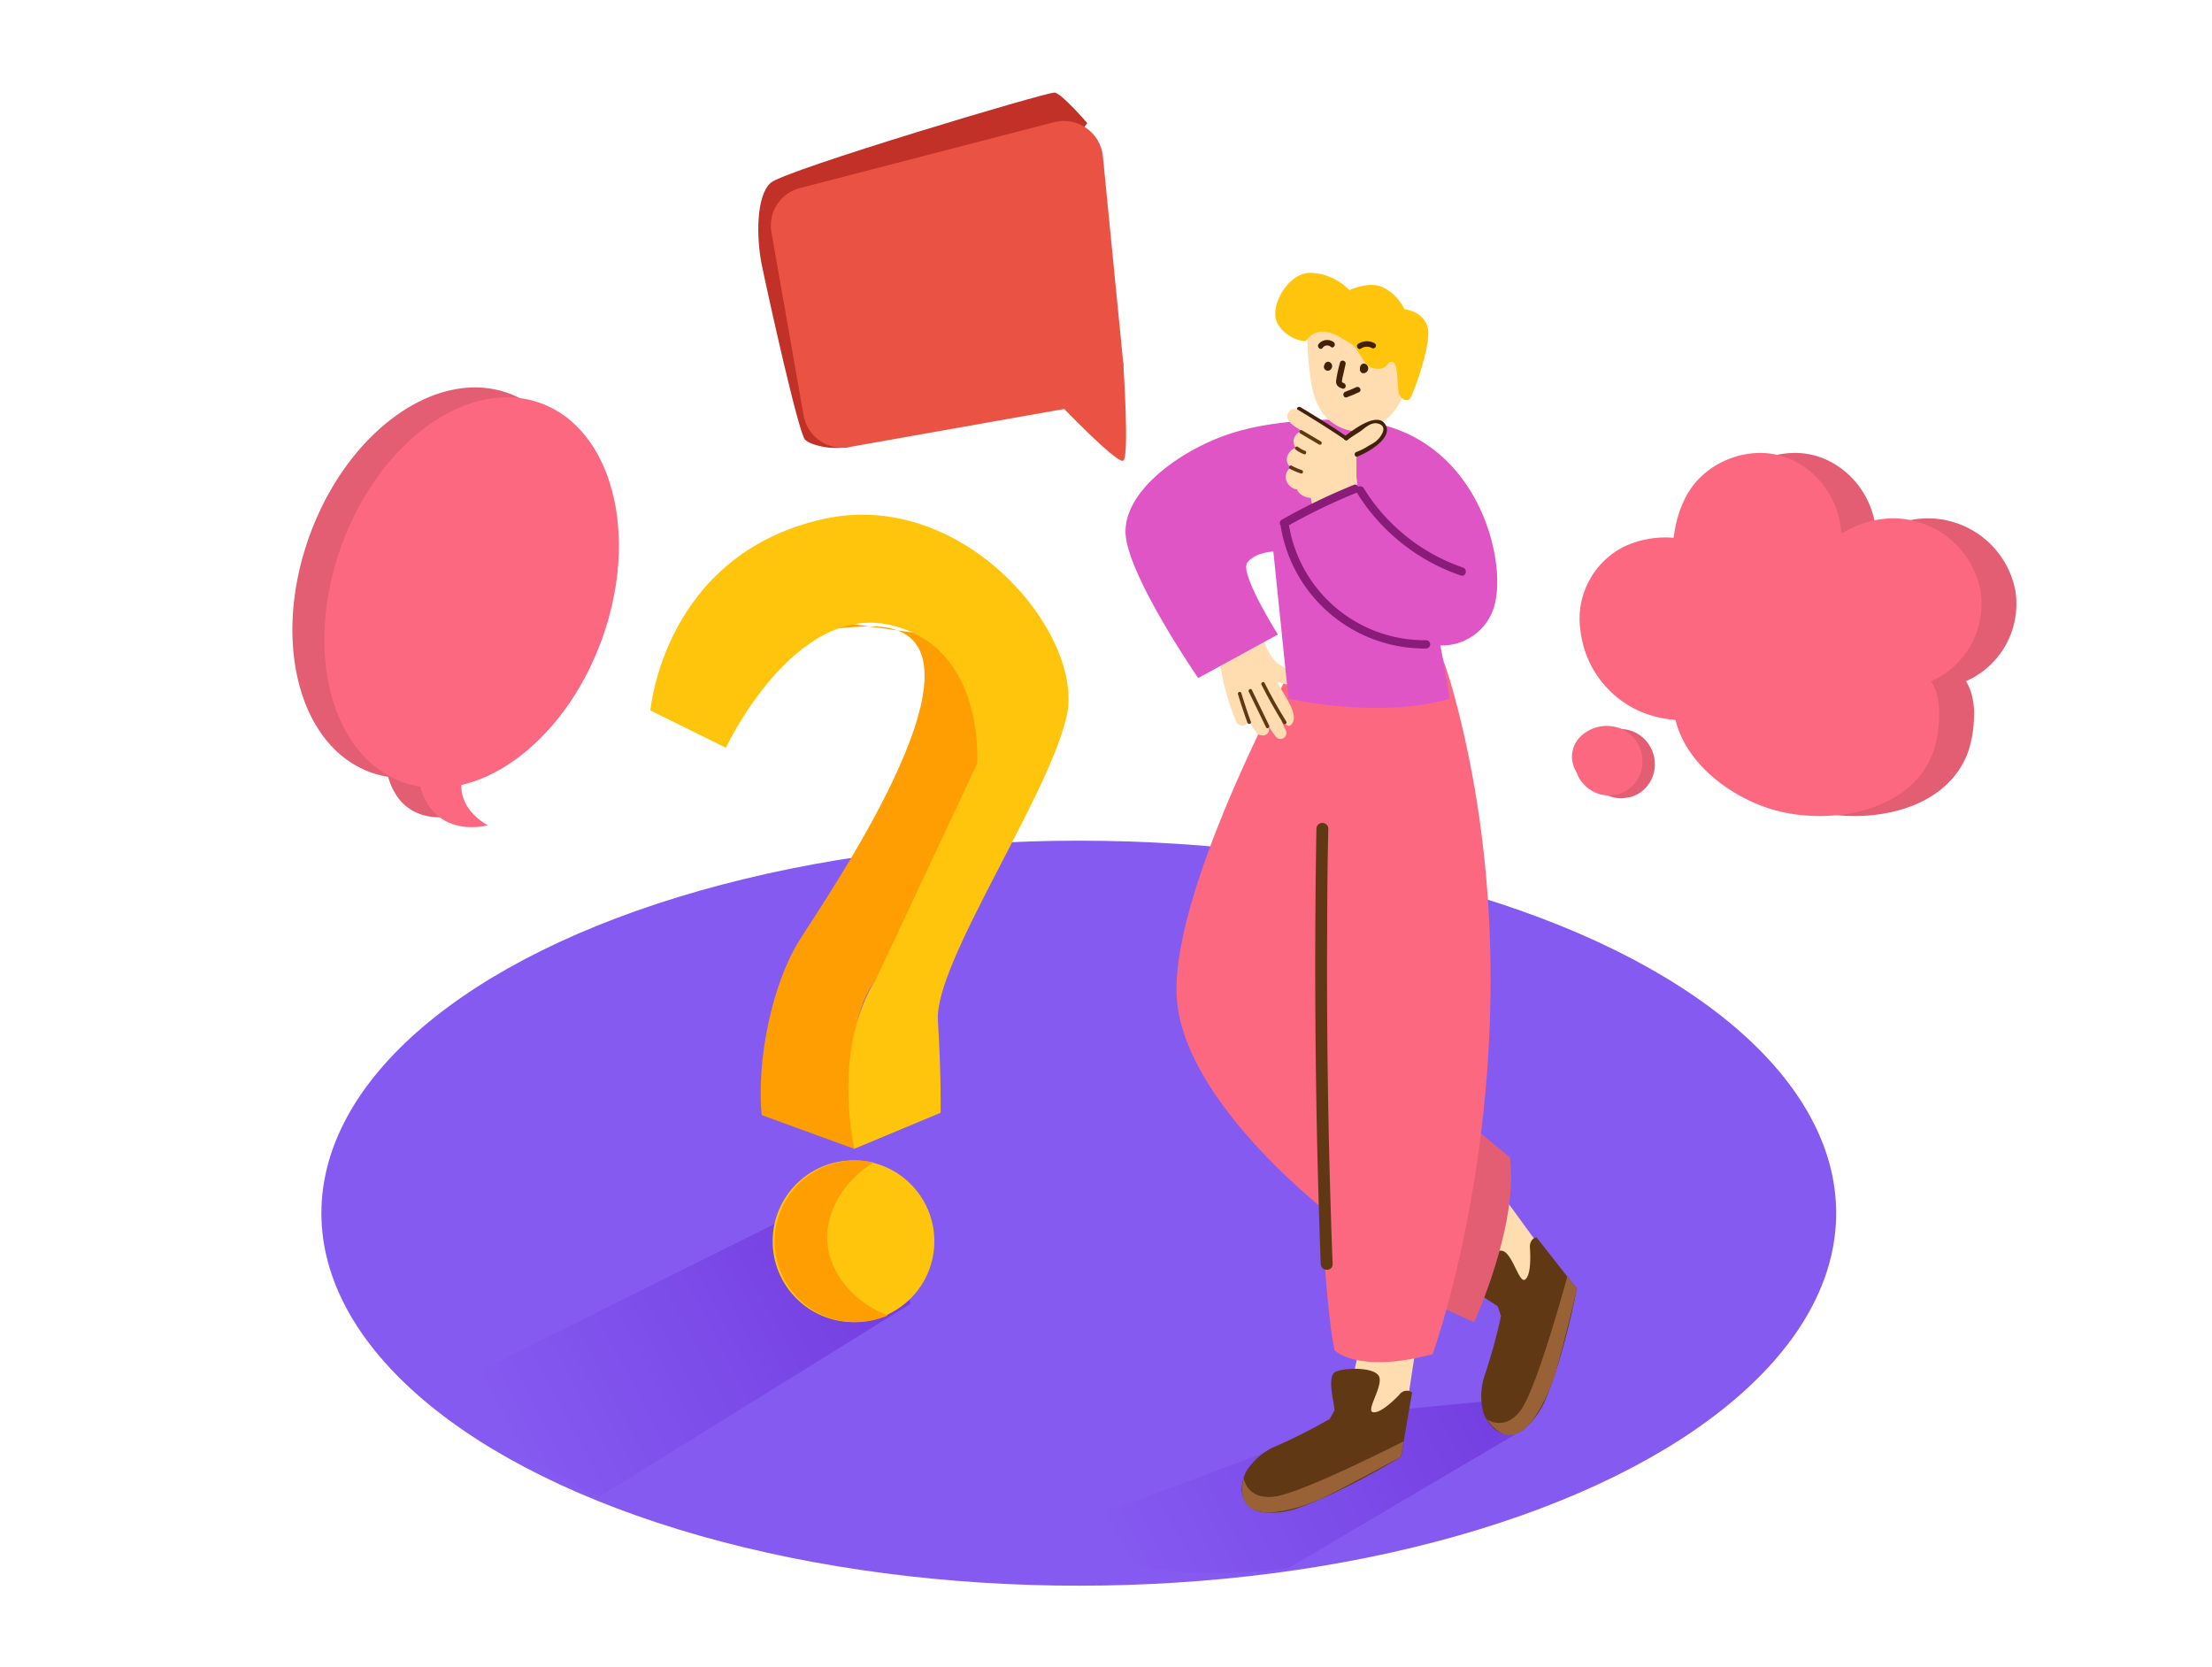 <svg id="Layer_1" data-name="Layer 1" xmlns="http://www.w3.org/2000/svg" xmlns:xlink="http://www.w3.org/1999/xlink" viewBox="0 0 400 300" width="406" height="306" class="illustration styles_illustrationTablet__1DWOa"><defs><linearGradient id="linear-gradient" x1="270.68" y1="249.06" x2="203.42" y2="283.82" gradientUnits="userSpaceOnUse"><stop offset="0" stop-color="#743ee0"></stop><stop offset="0.99" stop-color="#855af1"></stop></linearGradient><linearGradient id="linear-gradient-2" x1="159.49" y1="226.48" x2="92.23" y2="261.24" xlink:href="#linear-gradient"></linearGradient></defs><title>24_Question_isometric</title><path d="M92,70.39c-13-4.74-29.11,6.76-36,25.68s-2,38.1,11,42.84a17.46,17.46,0,0,0,3.19.82c2.74,9.62,12.18,7,12.18,7-3.74-2.25-4.77-5-4.74-7.28,10.17-2.33,20.29-12.24,25.39-26.21C109.91,94.31,105,75.13,92,70.39Z" fill="#fc687f"></path><path d="M364.44,106.08A16.11,16.11,0,0,0,349,93a17.25,17.25,0,0,0-9.32,2.55l-.46.13a2,2,0,0,0,0-.51c-.66-7.66-7.12-14.21-15-14a15.73,15.73,0,0,0-10.13,4.1c-3,2.71-4.5,6.72-5.07,10.63,0,.2-.06.4-.08.61A17.71,17.71,0,0,0,300.21,98a14.59,14.59,0,0,0-8.1,15.4,18.28,18.28,0,0,0,10.1,14.19,19.51,19.51,0,0,0,7.08,1.85c1.88,8,10.31,14.3,18.24,16.4,10,2.63,24.52.27,28.41-10.75a20.83,20.83,0,0,0,1-5.65,13.9,13.9,0,0,0-.51-5,9.91,9.91,0,0,0-.92-2A15.26,15.26,0,0,0,364.44,106.08Z" fill="#fc687f"></path><path d="M296,131.87a6,6,0,0,0-1.66-.63,6.77,6.77,0,0,0-3.12,0,6.4,6.4,0,0,0-1.72.66A7.09,7.09,0,0,0,288,133a5.21,5.21,0,0,0-1.5,3.62,5.46,5.46,0,0,0,.84,2.81,5.12,5.12,0,0,0,.58,1.22,6.4,6.4,0,0,0,3.71,2.76,6.78,6.78,0,0,0,1.55.21,7.92,7.92,0,0,0,.87-.1,5.25,5.25,0,0,0,2.26-.76,6.21,6.21,0,0,0,2.74-3.7A6.43,6.43,0,0,0,296,131.87Z" fill="#fc687f"></path><ellipse cx="195.08" cy="218.64" rx="136.96" ry="67.36" fill="#855af1"></ellipse><path d="M190.26,276.34l58-21.72,24-2.31,2.59,1.34.82,4-42.68,25.17S204.78,287.22,190.26,276.34Z" fill="url(#linear-gradient)"></path><path d="M77.93,251.55,142,219.62l17.89,7.9,2.59,1.34,2.21,6.14-56.47,35A208.91,208.91,0,0,1,77.93,251.55Z" fill="url(#linear-gradient-2)"></path><path d="M279.72,226.42c-.26-.33-11.21-15.54-11.5-15.44s-3.38,18.44-3.38,18.44l10,7.27" fill="#ffddb0"></path><path d="M276.66,224.93c.12,1.73.16,5-.88,5.71s-2.17-4.33-3.89-5.12-5.38,3.26-6.05,5.14,4.91,4.44,5.05,4.95l.54,1.64a100.42,100.42,0,0,1-3.14,11.27,11.94,11.94,0,0,0,0,6.35,7.66,7.66,0,0,0,1.95,2.8,4.2,4.2,0,0,0,5.34,0,14.11,14.11,0,0,0,3.72-4.92c3.6-8.4,5.84-20.45,5.84-20.45l-7.29-9.3S276.54,223.2,276.66,224.93Z" fill="#603813"></path><path d="M268.85,255.9s3.32,2.38,6.26-1.8,8.31-24,8.31-24l1.75,2.23s-3.27,13.62-4.26,16.31S274.91,264.47,268.85,255.9Z" fill="#996236"></path><path d="M254.95,232.15c-.23,1.06,11.62,6.18,11.62,6.18s8.08-17.5,6.46-29.77l-16.4-13.63" fill="#fc687f"></path><path d="M254.95,232.15c-.23,1.06,11.62,6.18,11.62,6.18s8.08-17.5,6.46-29.77l-16.4-13.63" opacity="0.1"></path><polyline points="254.68 251.75 257.36 234.18 246.94 237.61 243.34 254.64 244.86 259.37" fill="#ffddb0"></polyline><path d="M253.07,251.44c-1.2,1.26-3.58,3.47-4.82,3.18s1.75-4.51,1.18-6.33-6-1.79-7.87-1,0,6.62-.27,7.07l-.85,1.5A100.42,100.42,0,0,1,230,261.09a11.94,11.94,0,0,0-4.68,4.3,7.66,7.66,0,0,0-.77,3.33,4.2,4.2,0,0,0,3.59,3.95,14.11,14.11,0,0,0,6.14-.55c8.64-3,19.07-9.42,19.07-9.42l2-11.65A1.62,1.62,0,0,0,253.07,251.44Z" fill="#603813"></path><path d="M224.89,266.46s.46,4.06,5.54,3.43,23.39-10,23.39-10l-.48,2.8S241,269.42,238.4,270.5,222.61,276.71,224.89,266.46Z" fill="#996236"></path><path d="M237.95,189.79s.86,42.27,3.39,53.65c0,0,4.12,4.3,17.72.69,0,0,20.22-55.36,4.51-116.88S237.95,189.79,237.95,189.79Z" fill="#fc687f"></path><path d="M234.24,118.81s-21.89,39.79-21.49,59.87,29.57,41.62,29.57,41.62l9.24-100.66" fill="#fc687f"></path><path d="M234.82,121.17a19.67,19.67,0,0,1-3.88-2,9.28,9.28,0,0,1-2.18-3.57,1.15,1.15,0,0,0-1.1-.71l0,0-1.6-2.13a1.1,1.1,0,0,0-.73-.44c-.21-.27-.42-.55-.61-.85-.75-1.15-2.57-.11-1.86,1.08l.25.41a1.18,1.18,0,0,0-.55.82,1,1,0,0,0-.55.39,1,1,0,0,0-.79,1.29l.22.67a.93.93,0,0,0-.51.9.83.83,0,0,0-.5.94,45.24,45.24,0,0,0,3.11,11.79c.48,1.15,2.26.79,2.15-.26q.72,1.15,1.53,2.25a1.09,1.09,0,0,0,.87.46,1.08,1.08,0,0,0,1.26-1.56L229,130l0,0c.53.83,1.09,1.64,1.67,2.43a1.08,1.08,0,0,0,1.86-1.08l-.88-1.83c.34.23,1.22,1.19,1.56,1,2.07-1.38-.64-5-1.46-6.51l-.79-1.45a11.61,11.61,0,0,0,3.28.63A1.08,1.08,0,0,0,234.82,121.17Z" fill="#ffddb0"></path><path d="M226.2,129.78q-.93-2.56-1.72-5.17a.32.32,0,0,0-.62.17q.79,2.61,1.72,5.17C225.72,130.34,226.34,130.17,226.2,129.78Z" fill="#603813"></path><path d="M229.5,130.45,226.37,124c-.18-.37-.74,0-.56.33l3.13,6.46C229.12,131.15,229.68,130.83,229.5,130.45Z" fill="#603813"></path><path d="M232.61,129.74q-2.13-3.4-3.94-7c-.19-.37-.74,0-.56.33q1.81,3.59,3.94,7C232.27,130.41,232.83,130.09,232.61,129.74Z" fill="#603813"></path><g opacity="0.1"><path d="M364.44,106.08A16.11,16.11,0,0,0,349,93a17.25,17.25,0,0,0-9.32,2.55l-.46.13a2,2,0,0,0,0-.51c-.66-7.66-7.12-14.21-15-14a15.73,15.73,0,0,0-10.13,4.1c-3,2.71-4.5,6.72-5.07,10.63,0,.2-.06.4-.08.61A17.71,17.71,0,0,0,300.21,98a14.59,14.59,0,0,0-8.1,15.4,18.28,18.28,0,0,0,10.1,14.19,19.51,19.51,0,0,0,7.08,1.85c1.88,8,10.31,14.3,18.24,16.4,10,2.63,24.52.27,28.41-10.75a20.83,20.83,0,0,0,1-5.65,13.9,13.9,0,0,0-.51-5,9.91,9.91,0,0,0-.92-2A15.26,15.26,0,0,0,364.44,106.08Z"></path><path d="M296,131.87a6,6,0,0,0-1.66-.63,6.77,6.77,0,0,0-3.12,0,6.4,6.4,0,0,0-1.72.66A7.09,7.09,0,0,0,288,133a5.21,5.21,0,0,0-1.5,3.62,5.46,5.46,0,0,0,.84,2.81,5.12,5.12,0,0,0,.58,1.22,6.4,6.4,0,0,0,3.71,2.76,6.78,6.78,0,0,0,1.55.21,7.92,7.92,0,0,0,.87-.1,5.25,5.25,0,0,0,2.26-.76,6.21,6.21,0,0,0,2.74-3.7A6.43,6.43,0,0,0,296,131.87Z"></path></g><path d="M92,70.39c-13-4.74-29.11,6.76-36,25.68s-2,38.1,11,42.84a17.46,17.46,0,0,0,3.19.82c2.74,9.62,12.18,7,12.18,7-3.74-2.25-4.77-5-4.74-7.28,10.17-2.33,20.29-12.24,25.39-26.21C109.91,94.31,105,75.13,92,70.39Z" opacity="0.1"></path><path d="M125.42,108.07l-7.78,19.66,8.66.94s4.53-15.76,31-16.14-8,49.09-12.85,56.95-7.67,21.52-6.71,31.42L154.47,207s-2.91-22,3.8-30.39S183.4,135,180,121.28s-10.4-7-10.4-7" fill="#ff9e03"></path><path d="M154.47,207l15.62-6.52s.14-6.39-.49-16.75,20-40.32,23.3-55S174.36,87.51,149,93.09c-29,6.39-31.39,34.64-31.39,34.64l13.65,6.75s12.23-26.11,29.65-22.22,15.78,25.12,15.78,25.12L158.27,176.6S150.66,186.91,154.47,207Z" fill="#ffc50c"></path><circle cx="154.34" cy="223.71" r="14.62" fill="#ffc50c"></circle><path d="M149.63,222.11c.41-5.3,3.87-9.86,8.32-12.64a14.62,14.62,0,1,0,2.61,27.65C154.44,234.85,149.11,228.95,149.63,222.11Z" fill="#ff9e03"></path><ellipse cx="85.29" cy="106.42" rx="36.47" ry="25.03" transform="translate(-43.93 150.06) rotate(-69.95)" fill="#fc687f"></ellipse><path d="M85.17,135.94s-5.51,7.46,3,12.56c0,0-12.7,3.56-12.92-12.56" fill="#fc687f"></path><path d="M358.14,106.08A16.11,16.11,0,0,0,342.71,93a17.25,17.25,0,0,0-9.32,2.55l-.46.13a2,2,0,0,0,0-.51c-.66-7.66-7.12-14.21-15-14a15.73,15.73,0,0,0-10.13,4.1c-3,2.71-4.5,6.72-5.07,10.63,0,.2-.06.4-.08.61A17.71,17.71,0,0,0,293.91,98a14.59,14.59,0,0,0-8.1,15.4,18.28,18.28,0,0,0,10.1,14.19,19.51,19.51,0,0,0,7.08,1.85c1.88,8,10.31,14.3,18.24,16.4,10,2.63,24.52.27,28.41-10.75a20.83,20.83,0,0,0,1-5.65,13.9,13.9,0,0,0-.51-5,9.91,9.91,0,0,0-.92-2A15.26,15.26,0,0,0,358.14,106.08Z" fill="#fc687f"></path><path d="M293.77,131.34a6,6,0,0,0-1.66-.63,6.77,6.77,0,0,0-3.12,0,6.4,6.4,0,0,0-1.72.66,7.09,7.09,0,0,0-1.51,1.12,5.21,5.21,0,0,0-1.5,3.62,5.46,5.46,0,0,0,.84,2.81,5.12,5.12,0,0,0,.58,1.22,6.4,6.4,0,0,0,3.71,2.76,6.78,6.78,0,0,0,1.55.21,7.92,7.92,0,0,0,.87-.1,5.25,5.25,0,0,0,2.26-.76,6.21,6.21,0,0,0,2.74-3.7A6.43,6.43,0,0,0,293.77,131.34Z" fill="#fc687f"></path><path d="M196.61,21.52S192,16.17,190.73,16s-48.67,14-51.34,16.3-2.64,9.89-1.65,14.78,6.69,30.7,7.86,31.72,4.7,1.87,8,1.27" fill="#c13127"></path><path d="M197.29,72.35l-43.7,7.75a7.1,7.1,0,0,1-8.27-5.69l-5.83-33.2a7,7,0,0,1,5.2-7.95l45.84-11.88a7.1,7.1,0,0,1,8.9,6.09l3.68,37.34A7,7,0,0,1,197.29,72.35Z" fill="#ea5343"></path><path d="M203.11,64.79s1.17,17.24,0,17.79-11.34-10.05-11.34-10.05" fill="#ea5343"></path><path d="M244,75.19s-11.8-.59-21.17,2.37-20.4,10.89-19.21,19,13.05,25.31,13.05,25.31L231.09,114s-7-11.09-5.54-13S230.26,99,230.26,99L233,125.6s16.41,3.76,29.17,0l-1.7-9.63a9.82,9.82,0,0,0,10-8.25C272.21,99,266.3,76.32,244,75.19Z" fill="#e055c6"></path><path d="M236.54,58.57c-.37.42-.12,1.92-.11,2.41,0,1.69.16,3.37.34,5,.42,3.94,1.18,8.23,5.14,10.34,4.9,2.61,9.64-.78,11.61-5,.78-1.7,1.11-10.56-.79-12.2S243.35,50.82,236.54,58.57Z" fill="#ffddb0"></path><path d="M236.22,60.83c-.24.32-3.58-.19-5.2-3.09s1.83-9.22,6-9.14A10.14,10.14,0,0,1,244,51.73s3.74-1.83,6.37-.37a8.66,8.66,0,0,1,3.6,3.82s3.33.28,4.18,3.22-2.77,12.71-3.29,13.08-1.54.07-1.9-1.16-.06-5.47-1.18-5.62-.66,1.48-3.05,1.23-2.74-3.56-4.51-4.56S238.73,57.39,236.22,60.83Z" fill="#ffc50c"></path><path d="M239.67,64.89a.44.44,0,0,0-.14.29.71.71,0,0,0,1.16.82C241.3,65.29,240.4,64.21,239.67,64.89Z" fill="#42210b"></path><path d="M241.16,61.12a2,2,0,0,0-2.71.35c-.39.5.31,1.21.71.71a1,1,0,0,1,1.5-.19C241.17,62.38,241.67,61.51,241.16,61.12Z" fill="#42210b"></path><path d="M243,68.54c-.44-.15-.34-.32-.28-.72s.13-.61.2-.91l.4-1.81c.14-.63-.83-.9-1-.27a23.36,23.36,0,0,0-.71,3.31c-.05.77.4,1.14,1.09,1.37S243.58,68.74,243,68.54Z" fill="#42210b"></path><path d="M246.69,65c-.55,0-.78.46-.77.92a.73.73,0,0,0,.46.82.88.88,0,0,0,.31-1.74Z" fill="#42210b"></path><path d="M248.61,61.35a2.88,2.88,0,0,0-3,.08c-.54.35,0,1.22.5.86a1.88,1.88,0,0,1,2-.08A.5.5,0,0,0,248.61,61.35Z" fill="#42210b"></path><path d="M245.26,69.27q-1,.47-2,.84c-.6.22-.34,1.19.27,1q1.15-.42,2.25-.94C246.35,69.86,245.84,69,245.26,69.27Z" fill="#42210b"></path><path d="M250.22,76.28C249.58,75,248,75.49,247,76a34.19,34.19,0,0,0-3.6,2.38,56.27,56.27,0,0,0-4.87-3.11q-1.44-.81-2.93-1.54c-.8-.39-1.74-.9-2.46-.08-1.26,1.44.92,2.74,2.28,3.53a2.17,2.17,0,0,0-1.26,1,1.88,1.88,0,0,0,.05,1.92l.1.14a2.51,2.51,0,0,0-1.44,1.32,1.84,1.84,0,0,0,.29,2,1.79,1.79,0,0,0,.28.25,2.13,2.13,0,0,0-.28.21,2,2,0,0,0-.64,1.81,2.44,2.44,0,0,0,2.06,1.95c0,.5,1,1.2,1.58,1.36a4.82,4.82,0,0,0,.88.17q.17.83.32,1.66A36.73,36.73,0,0,1,241,89.68a.64.64,0,0,1,.31,0l1.14-.52a.68.68,0,0,1,.65,0c.82-.58,1.63-1.17,2.41-1.8q-.1-.77-.17-1.55a1.33,1.33,0,0,0-.05-.26q0-2.06,0-4.13l.19-.12a10.2,10.2,0,0,0,3.27-2C249.56,78.59,250.79,77.43,250.22,76.28Z" fill="#ffddb0"></path><path d="M238.85,79.08q-1.68-1-3.39-2a.32.32,0,0,0-.33.56q1.7,1,3.39,2A.32.32,0,0,0,238.85,79.08Z" fill="#603813"></path><path d="M236,80.78a4.59,4.59,0,0,1-1.26-.7c-.32-.25-.78.2-.46.46a5.56,5.56,0,0,0,1.54.86C236.19,81.55,236.36,80.92,236,80.78Z" fill="#603813"></path><path d="M235.4,84.26a10.48,10.48,0,0,1-1.82-.79c-.36-.2-.69.36-.33.56a11.39,11.39,0,0,0,2,.85C235.62,85,235.79,84.38,235.4,84.26Z" fill="#603813"></path><path d="M264.55,101.89a34.09,34.09,0,0,1-17.93-14.33.72.72,0,0,0-1-.26.6.6,0,0,0-.83-.35,110,110,0,0,0-13,6.29.71.71,0,0,0-.22,1.06,26.37,26.37,0,0,0,26.3,22.23.75.75,0,0,0,0-1.5,24.86,24.86,0,0,1-24.78-20.79,106.93,106.93,0,0,1,12.13-5.84l.13-.07a35.72,35.72,0,0,0,18.82,15C265.07,103.65,265.46,102.2,264.55,101.89Z" fill="#891b79"></path><path d="M240,166.38q0-8.67.2-17.34a1.08,1.08,0,0,0-2.15,0q-.53,30.72.24,61.45.22,8.67.54,17.34c.05,1.38,2.2,1.39,2.15,0Q239.81,197.12,240,166.38Z" fill="#603813"></path><path d="M250.5,76c-1.51-2.42-6,1.15-7.38,2.19-.43.33.17.93.6.6.69-.54,1.45-1,2.17-1.46.93-.64,2-1.8,3.28-1.48,2,.49.49,2.57-.44,3.27a7.92,7.92,0,0,1-1.21.73A10.74,10.74,0,0,1,245.25,81c-.5.2-.28,1,.22.81C247.2,81.17,252.07,78.47,250.5,76Z" fill="#42210b"></path><path d="M243.63,78.27c-2.2-1.56-6.14-4-8.46-5.38-.35-.2-.89.22-.54.43,2.32,1.37,6.49,4,8.69,5.51C243.64,79.06,244,78.5,243.63,78.27Z" fill="#42210b"></path></svg>